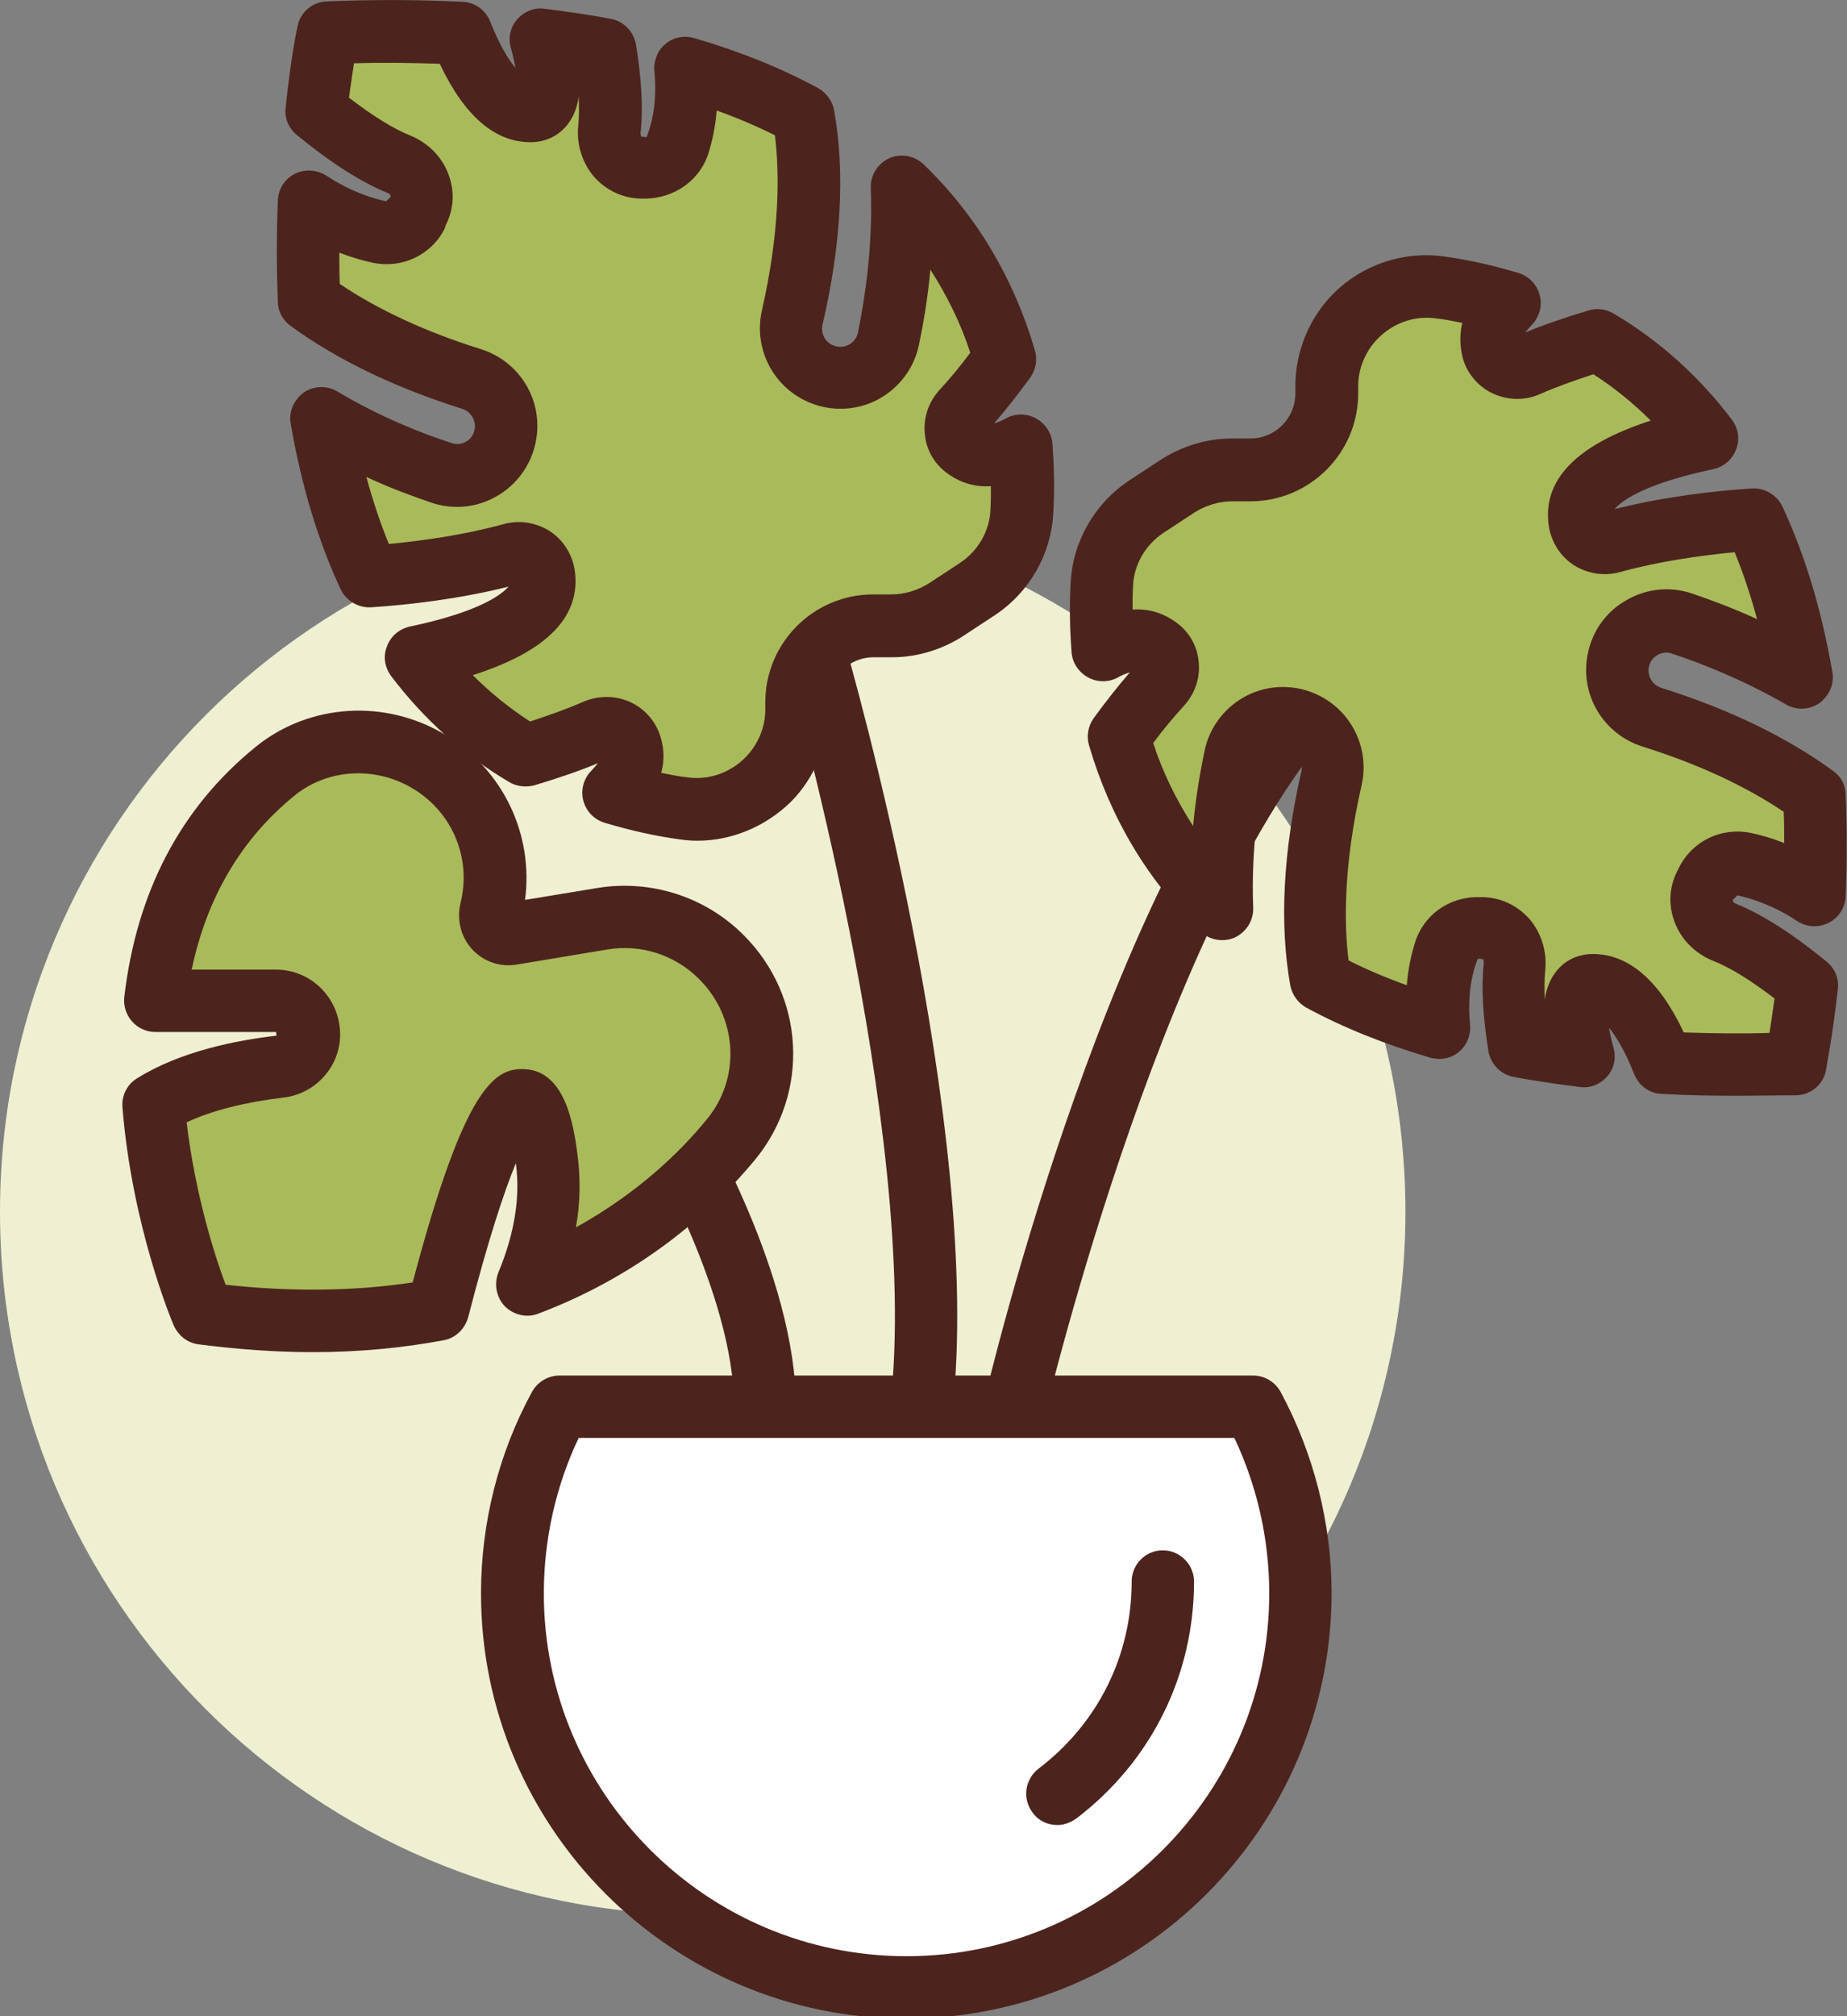 <?xml version="1.0" encoding="utf-8"?>
<!-- Generator: Adobe Illustrator 22.1.0, SVG Export Plug-In . SVG Version: 6.00 Build 0)  -->
<svg version="1.1" xmlns="http://www.w3.org/2000/svg" xmlns:xlink="http://www.w3.org/1999/xlink" x="0px" y="0px"
	 viewBox="0 0 402.8 439.6" style="enable-background:new 0 0 402.8 439.6;" xml:space="preserve">
<rect x="0" y="0" width="402.8" height="439.6" fill="#808080" stroke="none"/>
<style type="text/css">
	.st0{fill:#EFEFD2;}
	.st1{fill:#4C241D;}
	.st2{fill:#A9BA5A;}
	.st3{fill:#FFFFFF;}
	.st4{display:none;}
	.st5{display:inline;fill:#EFEFD2;}
	.st6{display:inline;fill:#A9BA5A;}
	.st7{display:inline;fill:#4C241D;}
	.st8{display:inline;fill:#FFFFFF;}
	.st9{display:inline;}
</style>
<g id="Layer_1">
	<path class="st0" d="M306.5,264.2c0,84.6-68.6,153.3-153.3,153.3S0,348.9,0,264.2C0,179.6,68.6,111,153.3,111
		S306.5,179.6,306.5,264.2z"/>
	<g>
		<path class="st1" d="M201,313.6c-0.2,0-0.5,0-0.8,0c-3.7-0.4-6.4-3.8-6-7.5c6.6-59.3-22.7-161.2-23-162.2c-1-3.6,1-7.4,4.6-8.4
			c3.7-1.1,7.4,1,8.4,4.6c1.2,4.3,30.4,105.6,23.5,167.6C207.3,311,204.4,313.6,201,313.6z"/>
		<path class="st1" d="M221.4,313.6c-0.5,0-1-0.1-1.6-0.2c-3.7-0.9-5.9-4.5-5.1-8.2c1.1-4.8,28.2-118.2,69.9-159.9
			c2.7-2.7,7-2.7,9.6,0c2.7,2.7,2.7,7,0,9.6c-39,39-66,152.3-66.3,153.4C227.3,311.5,224.5,313.6,221.4,313.6z"/>
		<path class="st1" d="M166.9,313.6c-3.8,0-6.8-3-6.8-6.8c0-25-19.3-57.5-19.5-57.8c-1.9-3.2-0.9-7.4,2.3-9.3
			c3.2-1.9,7.4-0.9,9.3,2.3c0.9,1.5,21.4,36,21.4,64.8C173.7,310.6,170.7,313.6,166.9,313.6z"/>
	</g>
	<path class="st2" d="M210.6,97.7c-2.7-1.9-2.8-5.8-0.6-8.2c3.3-3.6,6.3-7.4,9.1-11.3c-3.6-12.5-10.3-25.8-22.5-37.6
		c0.5,12.9-1.2,24.9-2.9,33.2c-1.3,6.3-7.8,10-13.9,7.9c-5.3-1.8-8.3-7.3-7-12.7c4.6-20,4.1-34.4,2.4-44c-7.4-4-15.9-7.5-25.7-10.3
		c0.7,6.8-0.3,12.6-1.4,16.5c-0.9,3.2-3.9,5.4-7.2,5.3l-0.8,0c-4.4-0.1-7.5-4-7-8.4c0.6-5.5,0-11.9-1-17.5c-4.5-0.8-9.1-1.5-14-2.1
		c2.4,8.7,2.7,15.5-2.1,15.5c-6.8,0-11.9-8.4-15.3-16.9c-9-0.4-18.6-0.5-29-0.1c0,0-1.4,6.6-2.6,17.1c5,4.1,11.7,9.1,18.2,11.7
		c4.1,1.7,6,6.2,4.1,10.1l-0.4,0.7c-1.5,3-4.8,4.6-8.1,3.9c-4-0.8-9.6-2.7-15.3-6.6c-0.3,6.7-0.3,13.9,0,21.5
		c7.6,5.6,18.8,11.9,35.3,17.1c5.3,1.7,8.5,7,7.4,12.5c-1.3,6.3-7.8,10.1-13.9,8c-7-2.4-16.5-6.1-26.2-11.7
		c2,11.7,5.3,23.5,10.4,34.4c8.6-0.6,20.4-2,31.1-5c3.2-0.9,6.5,1,7,4.3c0.8,5.2-3,13.1-27.7,18.3c6.3,8.4,14.1,15.7,23.9,21.4
		c5.1-1.5,10.3-3.3,15.3-5.5c3-1.3,6.6,0.1,7.5,3.2c0.8,2.7,0.4,6.3-3.7,10.4c4.8,1.4,9.8,2.6,15.3,3.4c6.7,1,13.4-1.4,18.2-6.2
		c4.1-4.1,6.4-9.6,6.4-15.3v-1.6c0-9.2,7.5-16.7,16.7-16.7h4c4.3,0,8.5-1.3,12-3.6l6.7-4.5c5.7-3.8,9.3-10,9.6-16.8
		c0.2-4,0.2-9-0.2-14.5C216.8,100.2,213,99.4,210.6,97.7z"/>
	<path class="st1" d="M152.1,183.3c-1.3,0-2.6-0.1-3.9-0.3c-5.2-0.7-10.6-1.9-16.3-3.6c-2.3-0.7-4.1-2.5-4.7-4.9
		c-0.6-2.3,0.1-4.8,1.8-6.5c0.3-0.3,0.9-1,1.4-1.6c-4.1,1.7-8.8,3.3-13.8,4.8c-1.8,0.5-3.8,0.3-5.4-0.6c-10-5.9-18.7-13.7-25.9-23.2
		c-1.4-1.9-1.8-4.3-0.9-6.5c0.8-2.2,2.7-3.8,5-4.3c13.8-2.9,19.5-6.4,21.5-8.7c-10.7,2.7-22,4-29.9,4.5c-2.8,0.2-5.5-1.4-6.7-3.9
		c-5-10.7-8.6-22.8-10.9-36.1c-0.5-2.6,0.7-5.2,2.8-6.8c2.2-1.5,5-1.6,7.3-0.3C83,91,92.3,94.6,98.5,96.6c1.4,0.5,2.6,0,3.1-0.3
		c0.6-0.3,1.6-1.1,1.9-2.6c0.4-2-0.8-4-2.8-4.6c-14.9-4.7-27.4-10.8-37.4-18.1c-1.6-1.2-2.7-3.1-2.7-5.2c-0.3-7.3-0.3-14.8,0-22.1
		c0.1-2.5,1.5-4.7,3.7-5.8c2.2-1.1,4.8-0.9,6.9,0.4c5.1,3.4,9.9,4.9,13,5.6l1-1c0-0.3-0.1-0.6-0.6-0.8c-5.9-2.4-12.6-6.7-19.9-12.7
		c-1.8-1.5-2.7-3.7-2.4-6C63.4,12.7,64.8,6,64.9,5.7c0.6-3.1,3.3-5.3,6.4-5.4C81.3-0.1,91-0.1,100.9,0.4c2.7,0.1,5,1.8,6,4.3
		c2,5,3.9,8.2,5.5,10.1c-0.2-1.2-0.5-2.6-1-4.4c-0.6-2.2-0.1-4.5,1.4-6.2c1.5-1.7,3.7-2.6,5.9-2.3c4.8,0.6,9.7,1.3,14.5,2.2
		c2.8,0.5,5,2.8,5.5,5.6c1.2,7.5,1.6,14,1,19.3c0,0.4,0.1,0.7,0.2,0.8l1.1,0.1c1.4-3.4,2.3-8.3,1.7-14.4c-0.2-2.2,0.7-4.5,2.4-5.9
		c1.7-1.5,4.1-1.9,6.3-1.3c9.9,2.9,18.9,6.5,27,10.9c1.8,1,3.1,2.8,3.5,4.8c2.4,13.4,1.6,29.1-2.5,46.7c-0.5,2,0.6,4.1,2.6,4.7
		c1.4,0.5,2.7,0,3.2-0.3c0.6-0.3,1.6-1.1,1.9-2.6c1.5-7.3,3.3-18.8,2.8-31.5c-0.1-2.8,1.5-5.3,4-6.5c2.5-1.1,5.5-0.6,7.5,1.3
		c11.6,11.2,19.7,24.9,24.3,40.6c0.6,2,0.2,4.2-1,5.9c-2.7,3.7-5.3,7-7.9,10c1.1-0.3,2.1-0.8,2.6-1.1c2-1.1,4.5-1.1,6.5,0
		c2,1.1,3.4,3.1,3.6,5.4c0.4,5.2,0.5,10.3,0.2,15.4c-0.5,8.9-5.2,17.1-12.7,22.1l-6.7,4.4c-4.7,3.1-10.2,4.8-15.8,4.8h-4
		c-5.4,0-9.8,4.4-9.8,9.8v1.6c0,7.5-3,14.9-8.3,20.2C166.8,180.3,159.5,183.3,152.1,183.3z M144.2,168.5c2,0.4,3.9,0.8,5.9,1
		c4.5,0.6,9.1-1,12.4-4.3c2.8-2.8,4.4-6.6,4.4-10.5v-1.6c0-12.9,10.5-23.5,23.5-23.5h4c2.9,0,5.8-0.9,8.3-2.5l6.7-4.4
		c3.9-2.6,6.4-6.9,6.6-11.5c0.1-1.7,0.1-3.4,0.1-5.2c-4.4,0.3-7.6-1.4-9.5-2.8c0,0,0,0,0,0c-2.8-2-4.6-5.1-4.9-8.5
		c-0.4-3.6,0.8-7.1,3.3-9.8c2.1-2.3,4.4-5,6.6-8c-2.1-6.5-5.1-12.5-8.7-18.1c-0.6,6.5-1.6,12.1-2.5,16.4c-1,4.9-4.1,9.1-8.4,11.6
		c-4.3,2.5-9.6,3-14.3,1.4c-8.6-2.9-13.6-11.8-11.5-20.7c3.9-17.2,3.8-29.8,2.8-38c-4-2-8.2-3.8-12.7-5.4c-0.3,3.7-1,6.7-1.7,9
		c-1.8,6.2-7.6,10.2-14,10.2l-0.9,0c-3.9-0.1-7.5-1.8-10.1-4.7c-2.6-3-3.9-7.1-3.5-11.1c0.2-1.9,0.2-4.1,0.1-6.5
		c-0.3,2.4-1.1,4.4-2.4,6.1c-1.9,2.5-4.8,3.9-8.1,3.9c-7.8,0-14.4-5.7-19.8-17.1c-6.2-0.2-12.4-0.3-18.7-0.1c-0.3,2-0.7,4.5-1.1,7.5
		c5.1,3.9,9.7,6.8,13.5,8.3c3.8,1.6,6.8,4.6,8.2,8.4c1.4,3.7,1.2,7.6-0.6,11.1L97,49.8c-2.9,5.8-9.3,8.8-15.6,7.5
		c-2-0.4-4.5-1.1-7.4-2.2c0,2.3,0,4.5,0.1,6.8c8.3,5.6,18.6,10.4,30.7,14.2c8.7,2.7,13.9,11.5,12,20.4c-1,4.9-4.1,9.2-8.5,11.7
		c-4.3,2.5-9.5,3-14.2,1.4c-3.8-1.3-8.8-3.1-14.2-5.6c1.4,5.1,3,10,4.9,14.6c7.4-0.7,16.6-2,24.9-4.3c3.5-1,7.2-0.4,10.2,1.5
		c2.9,1.9,4.8,4.9,5.4,8.3c1.6,10.2-5.9,17.9-22.2,23.1c3.8,3.8,8,7.2,12.5,10.1c4.3-1.4,8.2-2.8,11.6-4.3c3.3-1.4,7.1-1.4,10.3,0.1
		c3.1,1.4,5.5,4.2,6.5,7.4C144.6,162.3,145.1,165.2,144.2,168.5z"/>
	<path class="st2" d="M252.6,141.2c2.7,1.9,2.9,5.8,0.6,8.2c-3.3,3.6-6.3,7.4-9.2,11.3c3.6,12.5,10.3,25.8,22.5,37.6
		c-0.5-12.9,1.2-24.9,2.9-33.2c1.3-6.3,7.8-10,13.9-7.9c5.3,1.8,8.3,7.3,7,12.7c-4.6,20-4.1,34.4-2.4,44c7.4,4,15.9,7.5,25.7,10.3
		c-0.7-6.8,0.3-12.6,1.4-16.5c0.9-3.2,3.9-5.4,7.2-5.3l0.8,0c4.4,0.1,7.5,4,7,8.4c-0.6,5.5,0,11.9,1,17.5c4.5,0.8,9.1,1.5,14,2.1
		c-2.4-8.7-2.7-15.5,2.1-15.5c6.8,0,11.9,8.4,15.3,16.9c9,0.4,18.6,0.5,29,0.1c0,0,1.4-6.6,2.6-17.1c-5-4.1-11.7-9.1-18.2-11.7
		c-4.1-1.7-6-6.2-4.1-10.1l0.4-0.7c1.5-3,4.8-4.6,8.1-3.9c4,0.8,9.6,2.7,15.4,6.6c0.3-6.7,0.3-13.9,0-21.5
		c-7.6-5.6-18.8-11.9-35.3-17.1c-5.3-1.7-8.5-7-7.4-12.5c1.3-6.3,7.8-10.1,13.9-8c7,2.4,16.5,6.1,26.2,11.7
		c-2-11.7-5.3-23.5-10.4-34.4c-8.6,0.6-20.4,2-31,5c-3.2,0.9-6.5-1-7-4.3c-0.8-5.2,3-13.1,27.7-18.3c-6.3-8.4-14.1-15.7-23.9-21.4
		c-5.1,1.5-10.3,3.3-15.3,5.5c-3,1.3-6.6-0.1-7.5-3.2c-0.8-2.7-0.4-6.3,3.7-10.4c-4.8-1.4-9.8-2.6-15.3-3.4
		c-6.7-1-13.4,1.4-18.2,6.2c-4.1,4.1-6.4,9.6-6.4,15.3v1.6c0,9.2-7.5,16.7-16.7,16.7h-4c-4.3,0-8.5,1.3-12,3.6l-6.7,4.5
		c-5.7,3.8-9.3,10-9.6,16.8c-0.2,4-0.2,9,0.2,14.5C246.4,138.7,250.2,139.5,252.6,141.2z"/>
	<path class="st1" d="M378.6,238.9c-5.4,0-10.8-0.1-16.2-0.4c-2.7-0.1-5-1.8-6-4.3c-2-5-3.9-8.2-5.5-10.1c0.2,1.2,0.5,2.6,1,4.4
		c0.6,2.2,0.1,4.5-1.4,6.2c-1.5,1.7-3.7,2.6-5.9,2.3c-4.8-0.6-9.7-1.3-14.5-2.2c-2.8-0.5-5-2.8-5.5-5.6c-1.2-7.5-1.6-14-1-19.3
		c0-0.4-0.1-0.7-0.2-0.8l-1.1-0.1c-1.4,3.4-2.3,8.3-1.7,14.4c0.2,2.2-0.7,4.5-2.4,5.9c-1.7,1.5-4.1,1.9-6.3,1.3
		c-9.8-2.9-18.9-6.5-27-10.9c-1.8-1-3.1-2.8-3.5-4.8c-2.4-13.4-1.6-29.1,2.4-46.7c0.5-2-0.6-4.1-2.6-4.7c-1.4-0.5-2.7,0-3.2,0.3
		c-0.6,0.3-1.6,1.1-1.9,2.6c-1.5,7.3-3.3,18.8-2.8,31.5c0.1,2.8-1.5,5.3-4,6.5c-2.5,1.1-5.5,0.6-7.5-1.3
		c-11.6-11.2-19.7-24.9-24.3-40.6c-0.6-2-0.2-4.2,1-5.9c2.7-3.7,5.3-7,7.9-10c-1.1,0.3-2.1,0.8-2.6,1.1c-2,1.1-4.5,1.1-6.5,0
		c-2-1.1-3.4-3.1-3.6-5.4c-0.4-5.2-0.5-10.3-0.2-15.4c0.5-8.9,5.2-17.1,12.7-22.1l6.7-4.4c4.7-3.1,10.2-4.8,15.8-4.8h4
		c5.4,0,9.8-4.4,9.8-9.8v-1.6c0-7.5,3-14.9,8.3-20.2c6.3-6.3,15.3-9.3,24-8.1c5.2,0.7,10.6,1.9,16.3,3.6c2.3,0.7,4.1,2.5,4.7,4.9
		c0.6,2.3-0.1,4.8-1.8,6.5c-0.3,0.3-0.9,1-1.4,1.6c4.1-1.7,8.8-3.3,13.8-4.8c1.8-0.6,3.8-0.3,5.4,0.6c10,5.9,18.7,13.7,25.9,23.2
		c1.4,1.9,1.8,4.3,0.9,6.5c-0.8,2.2-2.7,3.8-5,4.3c-13.8,2.9-19.5,6.4-21.5,8.7c10.7-2.7,22-4,29.9-4.5c2.8-0.2,5.5,1.4,6.7,3.9
		c5,10.7,8.6,22.8,10.9,36.1c0.5,2.6-0.7,5.2-2.8,6.8c-2.2,1.5-5,1.6-7.3,0.3c-9.5-5.5-18.8-9.1-24.9-11.1c-1.4-0.5-2.6,0-3.1,0.3
		c-0.6,0.3-1.6,1.1-1.9,2.6c-0.4,2,0.8,4,2.8,4.6c14.9,4.7,27.4,10.8,37.4,18.1c1.7,1.2,2.7,3.1,2.7,5.2c0.3,7.3,0.3,14.8,0,22.1
		c-0.1,2.5-1.5,4.7-3.7,5.8c-2.2,1.1-4.8,1-6.9-0.4c-5.1-3.4-9.9-4.9-13-5.6l-1,1c0,0.3,0.1,0.6,0.6,0.8c5.9,2.4,12.6,6.7,19.9,12.7
		c1.8,1.5,2.7,3.7,2.4,6c-1.2,10.7-2.6,17.4-2.6,17.7c-0.6,3.1-3.3,5.3-6.4,5.4C387.4,238.8,383,238.9,378.6,238.9z M367.2,225.1
		c6.2,0.2,12.4,0.3,18.7,0.1c0.3-2,0.7-4.5,1.1-7.5c-5.1-3.9-9.7-6.8-13.6-8.3c-3.8-1.6-6.8-4.6-8.2-8.4c-1.4-3.7-1.2-7.6,0.6-11.1
		l0.4-0.8c2.9-5.8,9.3-8.8,15.6-7.5c2,0.4,4.5,1.1,7.3,2.2c0-2.3,0-4.6-0.1-6.8c-8.3-5.6-18.6-10.4-30.7-14.2
		c-8.7-2.7-13.9-11.5-12-20.4c1-4.9,4.1-9.2,8.5-11.6c4.3-2.5,9.5-3,14.2-1.4c3.8,1.3,8.8,3.1,14.2,5.6c-1.4-5.1-3-10-4.9-14.6
		c-7.4,0.7-16.6,2-24.9,4.3c-3.5,1-7.2,0.4-10.2-1.5c-2.9-1.9-4.8-4.9-5.4-8.3c-1.6-10.2,5.9-17.9,22.2-23.2
		c-3.8-3.8-8-7.2-12.5-10.1c-4.3,1.4-8.2,2.8-11.6,4.3c-3.3,1.5-7.1,1.4-10.3-0.1c-3.1-1.4-5.5-4.2-6.5-7.4c-0.5-1.8-1-4.7-0.2-8
		c-2-0.4-3.9-0.8-5.9-1c-4.5-0.6-9.1,1-12.4,4.3c-2.8,2.8-4.4,6.6-4.4,10.5v1.6c0,12.9-10.5,23.5-23.5,23.5h-4
		c-2.9,0-5.8,0.9-8.3,2.5l-6.7,4.4c-3.9,2.6-6.4,6.9-6.6,11.5c-0.1,1.7-0.1,3.4-0.1,5.2c4.4-0.3,7.6,1.4,9.5,2.8c0,0,0,0,0,0
		c2.8,2,4.6,5.1,4.9,8.5c0.4,3.6-0.8,7.1-3.3,9.8c-2.1,2.3-4.4,5-6.6,8c2.1,6.5,5.1,12.5,8.7,18.1c0.6-6.5,1.6-12.1,2.5-16.4
		c1-4.9,4.1-9.1,8.4-11.6c4.3-2.5,9.6-3,14.3-1.4c8.6,2.9,13.6,11.8,11.5,20.7c-3.9,17.2-3.8,29.8-2.8,38c4,2,8.2,3.8,12.7,5.4
		c0.3-3.7,1-6.7,1.7-9c1.8-6.2,7.4-10.3,14-10.2l0.9,0c3.9,0.1,7.5,1.8,10.1,4.7c2.6,3,3.9,7.1,3.5,11.2c-0.2,1.9-0.2,4.1-0.1,6.5
		c0.3-2.4,1.1-4.4,2.4-6.1c1.9-2.5,4.8-3.9,8.1-3.9C355.2,208,361.9,213.8,367.2,225.1z"/>
	<path class="st2" d="M157.4,208.7l-0.1-0.1c-6.8-6.8-16.4-9.8-25.8-8.3l-19.8,3.3c-2.9,0.5-5.3-2.1-4.6-4.9
		c3.2-12.7-2.3-25.9-13.5-32.6c-10.5-6.3-24-5.7-33.5,2c-17,13.8-24.1,32.1-26.2,50.1h26.4c2.7,0,5.2,1.5,6.4,4
		c2.2,4.5-0.6,9.8-5.6,10.3c-8.1,0.9-19.3,3.2-27.5,8.4c2,25.2,10.7,45.4,10.7,45.4c19.8,2.6,36.7,1.9,51.2-0.9
		c6.2-24.1,18.9-66.8,23.7-33.2c1.3,9.3-0.5,18.7-4.3,27.7c21-7.9,35.3-20.4,44.4-31.6C169.1,236.7,168.1,219.5,157.4,208.7z"/>
	<path class="st1" d="M68.2,294.8c-8,0-16.3-0.6-24.9-1.7c-2.4-0.3-4.4-1.9-5.4-4.1c-0.4-0.9-9.1-21.6-11.2-47.6
		c-0.2-2.5,1-5,3.2-6.3c9.4-5.9,21.7-8.3,30.4-9.3l-0.1-0.8H33.9c-1.9,0-3.8-0.8-5.1-2.3c-1.3-1.5-1.9-3.4-1.7-5.3
		c2.7-23,12.3-41.3,28.7-54.6c11.6-9.4,28.2-10.5,41.3-2.6c12.6,7.6,19.3,21.7,17.4,36l15.8-2.6c11.6-1.9,23.5,1.9,31.8,10.2
		l0.1,0.1c13.4,13.4,14.4,34.4,2.5,48.9c-12.3,14.9-28.7,26.6-47.3,33.6c-2.5,1-5.4,0.3-7.3-1.6c-1.9-2-2.4-4.9-1.4-7.4
		c3.5-8.4,4.8-16.4,3.8-23.8c-2.6,6.3-6.1,16.9-10.4,33.6c-0.7,2.5-2.7,4.5-5.3,5C87.7,293.9,78.2,294.8,68.2,294.8z M49.2,280.1
		c14.5,1.6,28.2,1.4,40.8-0.5c11.5-43.5,18.1-46.8,24.5-46.5c8.9,0.5,10.6,12.5,11.4,18.3c0.7,5.2,0.7,10.7-0.3,16.2
		c13.4-7.4,22.7-16.4,28.5-23.5c7.5-9,6.8-22.2-1.6-30.6l-0.1-0.1c-5.2-5.2-12.6-7.6-19.9-6.4l-19.8,3.3c-3.6,0.6-7.2-0.6-9.7-3.3
		c-2.5-2.7-3.4-6.4-2.6-10c2.5-9.8-1.7-19.9-10.4-25.1c-8.2-4.9-18.5-4.3-25.7,1.5c-11.7,9.5-19.2,22.3-22.5,38h18.4
		c5.3,0,10.1,3,12.5,7.8c2,4.1,2,8.9-0.2,12.9c-2.2,4-6.2,6.7-10.7,7.2c-8.3,1-15.6,2.8-21.1,5.4C42.6,260.6,46.9,274,49.2,280.1z
		 M110.5,196.9C110.5,196.9,110.5,196.9,110.5,196.9L110.5,196.9z"/>
	<path class="st3" d="M122,306.7c-6.5,12.1-10.2,26-10.2,40.7c0,47.4,38.4,85.9,85.9,85.9s85.9-38.4,85.9-85.9
		c0-14.7-3.7-28.6-10.2-40.7H122z"/>
	<g>
		<path class="st1" d="M197.6,440.1c-51.1,0-92.7-41.6-92.7-92.7c0-15.3,3.8-30.5,11.1-43.9c1.2-2.2,3.5-3.6,6-3.6h151.3
			c2.5,0,4.8,1.4,6,3.6c7.2,13.4,11.1,28.6,11.1,43.9C290.3,398.5,248.8,440.1,197.6,440.1z M126.2,313.5c-5,10.5-7.6,22.2-7.6,33.9
			c0,43.6,35.5,79.1,79.1,79.1c43.6,0,79.1-35.5,79.1-79.1c0-11.7-2.6-23.3-7.6-33.9H126.2z"/>
		<path class="st1" d="M230.6,397.9c-2.1,0-4.1-0.9-5.4-2.7c-2.3-3-1.7-7.3,1.3-9.6c12.9-9.8,20.3-24.6,20.3-40.8
			c0-3.8,3.1-6.8,6.8-6.8s6.8,3.1,6.8,6.8c0,20.5-9.4,39.3-25.7,51.7C233.4,397.4,232,397.9,230.6,397.9z"/>
	</g>
</g>
<g id="Layer_2" class="st4">
	<path class="st5" d="M-123,263.5c0,84.7-68.7,153.4-153.4,153.4c-84.7,0-153.4-68.7-153.4-153.4c0-84.7,68.7-153.4,153.4-153.4
		C-191.7,110.1-123,178.8-123,263.5z"/>
	<path class="st6" d="M-240.2,317.7l31.6-94.3l43-17.7l24.9-16.6l16.6-33.2l16.6,4.1l16.6-8.3l49.8,8.3l-54.6,24l-20.5,27.3
		c-43.2,18-80.6,47.4-108.4,85.1L-240.2,317.7z"/>
	<path class="st7" d="M-240.2,324.5c-1.1,0-2.1-0.2-3.1-0.8c-3-1.5-4.4-5-3.3-8.2l31.6-94.3c0.6-1.9,2-3.4,3.9-4.1l42.4-17.4
		l22.8-15.2l15.8-31.6c1.4-2.9,4.6-4.3,7.8-3.6l14.1,3.5l14.3-7.2c1.3-0.6,2.8-0.9,4.2-0.6l49.8,8.3c3,0.5,5.3,2.9,5.6,5.9
		c0.4,3-1.3,5.9-4,7.1l-52.9,23.2l-19.4,25.8c-0.7,1-1.7,1.7-2.8,2.2c-42,17.5-78.5,46.2-105.5,82.8l-15.6,21.2
		C-236,323.6-238.1,324.5-240.2,324.5z M-203.1,228.5l-17.3,51.6c26.9-32.3,61.1-57.8,99.9-74.3l19.4-25.8c0.7-0.9,1.6-1.7,2.7-2.2
		l33.6-14.8l-25-4.2l-14.6,7.3c-1.5,0.7-3.1,0.9-4.7,0.5l-11.3-2.8l-14.1,28.3c-0.5,1.1-1.3,2-2.3,2.6l-24.9,16.6
		c-0.4,0.2-0.8,0.5-1.2,0.6L-203.1,228.5z"/>
	<path class="st6" d="M-240.2,317.7l12.4-149.3l16.6-8.3v-16.6l12.4-12.4v-29l16.6-4.1l8.3-33.2l41.5-8.3l-12.4,33.2l-20.7,16.6
		l8.3,20.7l-29,16.6l4.1,37.3l-24.9,8.3l8.3,16.6L-240.2,317.7z"/>
	<path class="st7" d="M-240.2,324.5c-0.5,0-1-0.1-1.5-0.2c-3.3-0.7-5.6-3.8-5.3-7.2l12.4-149.3c0.2-2.4,1.6-4.5,3.7-5.5l12.8-6.4
		v-12.4c0-1.8,0.7-3.5,2-4.8l10.4-10.4v-26.2c0-3.1,2.1-5.9,5.2-6.6l12.6-3.2l7.3-29.2c0.6-2.6,2.7-4.5,5.3-5l41.5-8.3
		c2.4-0.5,4.9,0.4,6.5,2.3c1.6,1.9,2.1,4.5,1.2,6.8L-138.4,92c-0.4,1.2-1.2,2.2-2.1,2.9l-16.8,13.4l6.4,16c1.3,3.2,0,6.8-3,8.5
		l-25.1,14.4l3.6,32.9c0.4,3.2-1.6,6.2-4.6,7.2l-17.4,5.8l4.8,9.6c0.8,1.7,0.9,3.7,0.3,5.4l-41.5,112
		C-234.8,322.8-237.4,324.5-240.2,324.5z M-221.2,172.8l-8,95.7l23.1-62.4l-7-13.9c-0.9-1.8-1-3.8-0.2-5.7c0.8-1.8,2.3-3.2,4.1-3.9
		l19.7-6.6l-3.5-31.8c-0.3-2.7,1-5.3,3.4-6.7l23.9-13.6l-6.1-15.2c-1.1-2.8-0.3-6,2.1-7.9l19.3-15.4l7.5-19.9l-25.2,5l-7.2,29
		c-0.6,2.4-2.5,4.3-5,5l-11.4,2.9v23.7c0,1.8-0.7,3.5-2,4.8l-10.4,10.4v13.8c0,2.6-1.5,4.9-3.8,6.1L-221.2,172.8z"/>
	<path class="st6" d="M-240.2,317.7l66.3-58.1l41.5-4.1l33.2,41.5l-45.6-12.4l-16.6-8.3l-12.4,16.6L-240.2,317.7z"/>
	<path class="st7" d="M-240.2,324.5c-2.3,0-4.6-1.2-5.9-3.3c-1.7-2.8-1.1-6.5,1.4-8.6l66.3-58.1c1.1-0.9,2.4-1.5,3.8-1.7l41.5-4.1
		c2.3-0.2,4.6,0.7,6,2.5l33.2,41.5c1.8,2.3,2,5.5,0.4,8c-1.6,2.5-4.6,3.6-7.5,2.8l-45.6-12.4c-0.4-0.1-0.9-0.3-1.3-0.5l-11.5-5.7
		l-9,12c-0.8,1-1.8,1.8-3.1,2.3l-66.3,24.9C-238.5,324.4-239.4,324.5-240.2,324.5z M-171,266.2l-36.5,31.9l29.4-11l11.2-15
		c2-2.6,5.6-3.5,8.5-2l16,8l24.8,6.8l-17.8-22.2L-171,266.2z"/>
	<path class="st6" d="M-252.6,313.6l-99.5-112l-24.9-4.1v-16.6h-20.7v-16.6l-29-4.1l-4.1-24.9l-16.6-20.7l58.1,12.4l8.3,12.4l32,8.4
		l84.1,82.8L-252.6,313.6z"/>
	<path class="st7" d="M-252.6,320.4c-1.9,0-3.8-0.8-5.1-2.3l-97.9-110.2l-22.5-3.8c-3.3-0.5-5.7-3.4-5.7-6.7v-9.8h-13.9
		c-3.8,0-6.8-3.1-6.8-6.8v-10.7l-23.2-3.3c-2.9-0.4-5.3-2.7-5.8-5.6l-3.9-23.1l-15.5-19.4c-1.8-2.3-2-5.4-0.5-7.8
		c1.5-2.4,4.4-3.7,7.2-3.1l58.1,12.4c1.7,0.4,3.3,1.4,4.2,2.9l6.9,10.3l29.5,7.8c1.2,0.3,2.2,0.9,3,1.7l84.1,82.8
		c1.1,1,1.7,2.4,2,3.9l12.4,82.9c0.5,3-1.1,5.9-3.9,7.2C-250.6,320.2-251.6,320.4-252.6,320.4z M-370.2,191.7l19.2,3.2
		c1.5,0.3,2.9,1,4,2.2l84.3,94.8l-8.7-58l-81.2-79.9l-30.2-8c-1.6-0.4-3-1.4-3.9-2.8l-6.8-10.1l-36.6-7.9l4.6,5.8
		c0.7,0.9,1.2,2,1.4,3.1l3.3,20l24.1,3.4c3.4,0.5,5.9,3.4,5.9,6.7v9.8h13.9c3.8,0,6.8,3.1,6.8,6.8V191.7z"/>
	<path class="st6" d="M-385.3,263.8l29-16.6l35.5-1.7l68.1,68.1l-74.6-45.6l-29,4.1L-385.3,263.8z"/>
	<path class="st7" d="M-252.6,320.4c-1.2,0-2.4-0.3-3.6-1l-72.5-44.3l-26.6,3.8c-0.9,0.1-1.9,0.1-2.8-0.2l-29-8.3
		c-2.6-0.8-4.6-3-4.9-5.7c-0.3-2.7,1-5.4,3.4-6.7l29-16.6c0.9-0.5,2-0.8,3-0.9l35.5-1.7c1.9-0.1,3.8,0.6,5.2,2l68.1,68.1
		c2.4,2.4,2.7,6.3,0.5,9C-248.6,319.5-250.6,320.4-252.6,320.4z M-327.2,261.1c1.2,0,2.5,0.3,3.6,1l25.7,15.7l-25.4-25.4l-30.9,1.5
		l-13.6,7.7l12.1,3.4l27.6-3.9C-327.9,261.2-327.6,261.1-327.2,261.1z"/>
	<path class="st6" d="M-240.2,317.7l-16.6-136.8c0,0-28.5-123.7-132.2-119.5l28.5,32.4l-4.1,41.5h20.7l-4.1,37.3l24.9,8.3v20.7
		l29,12.4C-294.1,214.1-252.6,251.4-240.2,317.7z"/>
	<path class="st7" d="M-240.2,324.5c-3.2,0-6.1-2.3-6.7-5.6c-11-58.4-45.4-93.7-51-99.1l-27.9-12c-2.5-1.1-4.1-3.5-4.1-6.3v-15.8
		l-20.2-6.7c-3.1-1-5-4-4.6-7.2l3.3-29.7h-13.1c-1.9,0-3.8-0.8-5.1-2.2c-1.3-1.4-1.9-3.3-1.7-5.3l3.9-38.5l-26.6-30.2
		c-1.7-2-2.2-4.8-1.1-7.2c1-2.4,3.4-4,6-4.1c108.1-4.5,138.8,123.5,139.1,124.8c0.1,0.2,0.1,0.5,0.1,0.7l16.6,136.8
		c0.4,3.7-2.1,7-5.7,7.6C-239.5,324.5-239.8,324.5-240.2,324.5z M-316.3,197.1l24.9,10.7c0.7,0.3,1.3,0.7,1.9,1.2
		c1.1,1,19.1,17.5,35.1,47.5l-9-74.4c-0.8-3.3-8.2-31.7-26.4-59.1c-22-33.1-50.1-51.4-83.7-54.5l18.3,20.8c1.2,1.4,1.9,3.3,1.7,5.2
		l-3.4,34h13.2c1.9,0,3.8,0.8,5.1,2.3c1.3,1.4,1.9,3.4,1.7,5.3l-3.5,31.8l19.6,6.5c2.8,0.9,4.7,3.5,4.7,6.5V197.1z"/>
	<path class="st8" d="M-315.9,306.3c-6.5,12.1-10.2,26-10.2,40.7c0,47.4,38.4,85.9,85.9,85.9s85.9-38.4,85.9-85.9
		c0-14.7-3.7-28.6-10.2-40.7H-315.9z"/>
	<g class="st9">
		<path class="st1" d="M-240.2,439.6c-51.1,0-92.7-41.6-92.7-92.7c0-15.3,3.8-30.5,11.1-43.9c1.2-2.2,3.5-3.6,6-3.6h151.3
			c2.5,0,4.8,1.4,6,3.6c7.2,13.4,11.1,28.6,11.1,43.9C-147.5,398.1-189.1,439.6-240.2,439.6z M-311.7,313.1
			c-5,10.5-7.6,22.2-7.6,33.9c0,43.6,35.5,79.1,79.1,79.1c43.6,0,79.1-35.5,79.1-79.1c0-11.7-2.6-23.3-7.6-33.9H-311.7z"/>
		<path class="st1" d="M-207.3,397.4c-2.1,0-4.1-0.9-5.4-2.7c-2.3-3-1.7-7.3,1.3-9.6c12.9-9.8,20.3-24.6,20.3-40.8
			c0-3.8,3.1-6.8,6.8-6.8s6.8,3.1,6.8,6.8c0,20.5-9.4,39.3-25.7,51.7C-204.4,397-205.9,397.4-207.3,397.4z"/>
	</g>
</g>
<g id="Layer_3" class="st4">
	<path class="st5" d="M742,263.3c0,84.7-68.7,153.4-153.4,153.4s-153.4-68.7-153.4-153.4c0-84.7,68.7-153.4,153.4-153.4
		S742,178.6,742,263.3z"/>
	<path class="st7" d="M622.6,419.6c-1,0-2.1-0.2-3-0.7c-3.4-1.7-4.7-5.8-3.1-9.2l12.7-25.3c7.8-15.7,6.2-34.2-4.4-48.2
		c-14.6-19.5-16-45.6-3.4-66.5l7.1-11.8c8.4-13.9,8.7-31.5,0.9-45.7l-13.2-24.2c-9.3-17.1-9.7-37.8-1-55.3L637,89.2
		c1.7-3.4,5.8-4.7,9.2-3c3.4,1.7,4.7,5.8,3,9.2l-21.8,43.5c-6.7,13.5-6.4,29.4,0.8,42.6l13.2,24.2c10.1,18.5,9.6,41.2-1.2,59.3
		l-7.1,11.8c-9.7,16.1-8.6,36.3,2.6,51.3c13.7,18.2,15.8,42.1,5.6,62.5l-12.7,25.3C627.5,418.2,625.1,419.6,622.6,419.6z"/>
	<path class="st8" d="M549.1,306.4c-6.5,12.1-10.2,26-10.2,40.7c0,47.4,38.4,85.9,85.9,85.9s85.9-38.4,85.9-85.9
		c0-14.7-3.7-28.6-10.2-40.7H549.1z"/>
	<path class="st7" d="M624.7,439.8c-51.1,0-92.7-41.6-92.7-92.7c0-15.3,3.8-30.5,11.1-43.9c1.2-2.2,3.5-3.6,6-3.6h151.3
		c2.5,0,4.8,1.4,6,3.6c7.2,13.4,11.1,28.6,11.1,43.9C717.4,398.2,675.8,439.8,624.7,439.8z M553.2,313.3c-5,10.5-7.6,22.2-7.6,33.9
		c0,43.6,35.5,79.1,79.1,79.1c43.6,0,79.1-35.5,79.1-79.1c0-11.7-2.6-23.3-7.6-33.9H553.2z"/>
	<path class="st7" d="M657.6,397.6c-2.1,0-4.1-0.9-5.4-2.7c-2.3-3-1.7-7.3,1.3-9.6c12.9-9.8,20.3-24.6,20.3-40.8
		c0-3.8,3-6.8,6.8-6.8s6.8,3.1,6.8,6.8c0,20.5-9.4,39.3-25.7,51.7C660.5,397.1,659,397.6,657.6,397.6z"/>
	<path class="st6" d="M697,72.8c0,0-12.4-12.3-26.7-9.3c0,0,3.6-30.4-12.5-45.9c-21.6,5.5-33.6,33.7-33.6,33.7
		c-10.9-9.6-27.8-5.1-27.8-5.1C591.5,65,610.2,79,610.2,79c-6.4,7.3-6,14.1-6,14.1c17.7,9.2,33.6-0.1,33.6-0.1s9.2,15.9,29.2,16.7
		c0,0,3.8-5.7,1.8-15.2C668.8,94.5,692,91.7,697,72.8z"/>
	<path class="st7" d="M667,116.5c-0.1,0-0.2,0-0.3,0c-16-0.6-26.1-9.4-31.1-15.1c-7.2,2.5-20.3,5.1-34.5-2.3
		c-2.1-1.1-3.5-3.2-3.7-5.6c0-0.8-0.3-6.6,3.7-13.6c-6.2-6.4-15.5-19.3-11.3-35.5c0.6-2.4,2.5-4.2,4.8-4.8
		c0.7-0.2,14.5-3.7,26.8,1.9c5.5-9.6,17.1-26.1,34.6-30.5c2.3-0.6,4.7,0.1,6.4,1.7c13,12.5,14.9,32.6,14.9,43.6
		c13.6,1.2,23.8,11.1,24.3,11.6c1.7,1.7,2.4,4.2,1.8,6.6c-4.3,16.2-18.7,22.7-27.3,25.3c0,8-3,13-3.5,13.6
		C671.5,115.4,669.3,116.5,667,116.5z M637.9,86.2c0.6,0,1.2,0.1,1.7,0.2c1.8,0.5,3.2,1.6,4.2,3.2c0.3,0.4,6.2,10.1,18.7,12.7
		c0.2-1.6,0.3-3.8-0.3-6.4c-0.4-1.9,0-3.8,1.1-5.4c1.1-1.5,2.8-2.6,4.7-2.8c0.1,0,15.1-2.1,20.8-12.7c-3.8-2.7-10.4-6.2-17.1-4.8
		c-2.1,0.5-4.4-0.2-6-1.6c-1.6-1.5-2.4-3.6-2.2-5.8c0-0.3,2.5-23.5-7.8-37.2c-13.1,5.7-22.5,22.1-25.2,28.4c-0.9,2-2.6,3.5-4.8,4
		c-2.1,0.5-4.4-0.1-6-1.5c-5.1-4.5-12.6-4.7-17.3-4.3c-0.3,12.1,11.7,21.3,11.8,21.4c1.5,1.1,2.5,2.9,2.7,4.8
		c0.2,1.9-0.4,3.8-1.7,5.2c-1.8,2-2.8,3.9-3.4,5.4c12.3,4,22.4-1.7,22.5-1.8C635.5,86.5,636.7,86.2,637.9,86.2z"/>
	<path class="st6" d="M722.3,216.8c0,0-0.3-17.3-12.5-25.1c0,0,23.6-19.1,22.9-41.2c-19.1-11.1-47.2,0.7-47.2,0.7
		c-1.1-14.4-16.2-22.9-16.2-22.9c-16.6,9.9-13,32.8-13,32.8c-9.6,0.7-14,5.9-14,5.9c6.2,18.8,23.9,23.3,23.9,23.3
		s-4.5,17.7,9.2,32.1c0,0,6.6-1.5,11.8-9.6C687.3,212.7,705.7,226.7,722.3,216.8z"/>
	<path class="st7" d="M675.5,229.1c-1.9,0-3.7-0.8-5-2.1c-10.9-11.5-12.1-24.8-11.6-32.3c-6.9-3.2-18-10.5-23-25.6
		c-0.8-2.3-0.3-4.8,1.3-6.6c0.5-0.6,4.4-4.9,12-7.1c0-8.9,2.3-24.5,16.6-33c2.1-1.3,4.7-1.3,6.8-0.1c0.6,0.4,12.9,7.4,17.7,20
		c10.6-3.1,30.2-6.7,45.7,2.3c2,1.2,3.3,3.3,3.4,5.7c0.6,17.9-11.9,33.5-19.6,41.3c8.8,10.3,9.2,24.4,9.2,25.1c0,2.4-1.2,4.7-3.3,6
		c-14.2,8.5-29.1,3.2-36.9-1c-5.5,5.7-11.1,7.1-11.9,7.3C676.5,229,676,229.1,675.5,229.1z M650.8,169.3
		c5.9,11.1,16.7,14.1,17.2,14.3c3.6,1,5.8,4.7,4.9,8.3c-0.1,0.5-2.6,11.5,4.4,21.9c1.3-1,2.8-2.5,4.2-4.7c1-1.6,2.7-2.7,4.6-3
		c1.9-0.3,3.8,0.1,5.3,1.3c0.1,0.1,12.2,9,23.5,5.4c-0.9-4.5-3.1-11.6-8.8-15.2c-1.8-1.2-3-3.2-3.1-5.4c-0.1-2.2,0.8-4.3,2.5-5.7
		c0.2-0.2,18.1-14.9,20.2-31.8c-13.2-5-31.2,0.1-37.5,2.7c-2,0.8-4.3,0.7-6.2-0.5c-1.9-1.1-3.1-3.1-3.2-5.3
		c-0.5-6.8-5.6-12.1-9.2-15c-8.6,8.4-6.4,23.1-6.4,23.3c0.3,1.9-0.2,3.8-1.4,5.3c-1.2,1.5-2.9,2.4-4.8,2.6
		C654.3,168,652.3,168.6,650.8,169.3z"/>
	<path class="st7" d="M636.1,209.8c-2.5,0-4.9-1.4-6.1-3.8c-1.7-3.4-0.3-7.5,3.1-9.1l24.1-11.9c3.4-1.7,7.5-0.3,9.1,3.1
		c1.7,3.4,0.3,7.5-3.1,9.1l-24.1,11.9C638.1,209.6,637.1,209.8,636.1,209.8z"/>
	<path class="st6" d="M529.8,189.5c0,0,0.3-17.3,12.5-25.1c0,0-23.6-19.1-22.9-41.2c19.1-11.1,47.2,0.7,47.2,0.7
		c1.1-14.4,16.2-22.9,16.2-22.9c16.6,9.9,13,32.8,13,32.8c9.6,0.7,14,5.9,14,5.9c-6.2,18.8-23.9,23.3-23.9,23.3s4.5,17.7-9.2,32.1
		c0,0-6.6-1.5-11.8-9.6C564.8,185.4,546.4,199.5,529.8,189.5z"/>
	<path class="st7" d="M576.6,201.8c-0.5,0-1-0.1-1.5-0.2c-0.8-0.2-6.4-1.6-11.9-7.3c-7.9,4.2-22.7,9.5-36.9,1
		c-2.1-1.3-3.4-3.5-3.3-6c0-0.7,0.4-14.8,9.2-25.1c-7.7-7.9-20.2-23.5-19.6-41.3c0.1-2.4,1.4-4.5,3.4-5.7c15.5-9,35.1-5.4,45.7-2.3
		c4.9-12.6,17.1-19.6,17.7-20c2.1-1.2,4.7-1.2,6.8,0.1c14.3,8.5,16.6,24.1,16.6,33c7.6,2.2,11.5,6.5,12,7.1c1.6,1.8,2.1,4.3,1.3,6.6
		c-5,15.1-16.1,22.4-23,25.6c0.4,7.6-0.7,20.8-11.6,32.3C580.3,201.1,578.5,201.8,576.6,201.8z M564.8,178.6c0.4,0,0.8,0,1.2,0.1
		c1.9,0.3,3.5,1.4,4.5,3c1.4,2.2,2.9,3.7,4.2,4.7c7-10.4,4.5-21.4,4.4-21.9c-0.9-3.6,1.3-7.3,5-8.2c0.5-0.1,11.3-3.1,17.2-14.3
		c-1.5-0.7-3.5-1.3-6.1-1.5c-1.9-0.1-3.7-1.1-4.8-2.6c-1.2-1.5-1.7-3.4-1.4-5.3c0-0.1,2.1-14.9-6.4-23.3c-3.6,2.9-8.7,8.2-9.2,15
		c-0.2,2.2-1.4,4.2-3.2,5.3c-1.9,1.1-4.2,1.3-6.2,0.5c-0.2-0.1-21.7-8.8-37.5-2.8c2.1,16.8,20,31.6,20.2,31.8
		c1.7,1.4,2.6,3.5,2.5,5.7c-0.1,2.2-1.3,4.2-3.1,5.4c-5.7,3.7-7.9,10.7-8.8,15.2c11.4,3.5,23.4-5.3,23.5-5.4
		C561.9,179.1,563.3,178.6,564.8,178.6z"/>
	<path class="st7" d="M616,182.5c-1,0-2-0.2-3-0.7l-24.1-11.9c-3.4-1.7-4.8-5.8-3.1-9.1c1.7-3.4,5.8-4.8,9.1-3.1l24.1,11.9
		c3.4,1.7,4.8,5.8,3.1,9.1C620.9,181.1,618.5,182.5,616,182.5z"/>
	<path class="st6" d="M536.2,236.1c0,0-3.7,16.9,6.3,27.3c0,0-27.4,13.1-31.9,34.8c16.1,15.2,46.1,10.3,46.1,10.3
		c-2.3,14.2,10.4,26,10.4,26c18.5-5.8,20.2-28.9,20.2-28.9c9.5,1.5,15-2.5,15-2.5c-1.7-19.7-17.9-28.2-17.9-28.2s8.4-16.2-1.5-33.3
		c0,0-6.8-0.1-13.7,6.6C569.3,248.2,554.6,230.3,536.2,236.1z"/>
	<g class="st9">
		<path class="st1" d="M567.2,341.3c-1.7,0-3.4-0.6-4.6-1.8c-0.5-0.5-10.8-10.1-12.6-23.5c-11,0.5-31-0.5-43.9-12.8
			c-1.7-1.6-2.5-4-2-6.3c3.6-17.5,19.3-29.8,28.7-35.7c-6.2-12-3.3-25.8-3.1-26.5c0.5-2.4,2.3-4.3,4.6-5.1c15.9-5,29,3.6,35.7,9.5
			c6.7-4.2,12.4-4.3,13.3-4.3c2.4,0,4.6,1.3,5.8,3.4c7.9,13.7,6,26.9,3.8,34.1c5.9,4.7,15,14.4,16.4,30.2c0.2,2.4-0.9,4.7-2.8,6.1
			c-0.6,0.5-5.4,3.7-13.3,4.1c-2.1,8.7-8,23.3-23.8,28.3C568.5,341.2,567.9,341.3,567.2,341.3z M556.7,301.7c1.8,0,3.5,0.7,4.8,2
			c1.5,1.5,2.3,3.7,1.9,5.9c-1.1,6.7,2.7,13,5.5,16.7c10.2-6.2,11.6-21,11.6-21.2c0.2-1.9,1.1-3.6,2.6-4.8c1.5-1.2,3.4-1.7,5.3-1.4
			c2.6,0.4,4.7,0.3,6.3,0c-3.2-12.4-13.3-17.8-13.4-17.8c-1.6-0.8-2.8-2.3-3.4-4c-0.5-1.7-0.4-3.6,0.5-5.2
			c0.2-0.4,5.2-10.5,0.8-22.3c-1.5,0.7-3.3,1.8-5.2,3.6c-1.4,1.3-3.3,2-5.1,1.9c-1.9-0.1-3.7-1-4.9-2.5c-0.1-0.1-9.8-11.6-21.6-10.7
			c-0.2,4.6,0.3,12,5,16.8c1.5,1.6,2.2,3.8,1.8,5.9c-0.4,2.2-1.8,4-3.7,4.9c-0.2,0.1-21.1,10.3-27,26.2c14,9.6,36.9,6.1,37.2,6
			C556,301.7,556.4,301.7,556.7,301.7z"/>
		<path class="st1" d="M585.1,279.8c-3,0-5.7-2-6.6-4.9c-1-3.6,1.1-7.4,4.7-8.4l47.7-13.6c3.6-1,7.4,1.1,8.4,4.7
			c1,3.6-1.1,7.4-4.7,8.4L587,279.5C586.4,279.7,585.7,279.8,585.1,279.8z"/>
	</g>
</g>
</svg>
